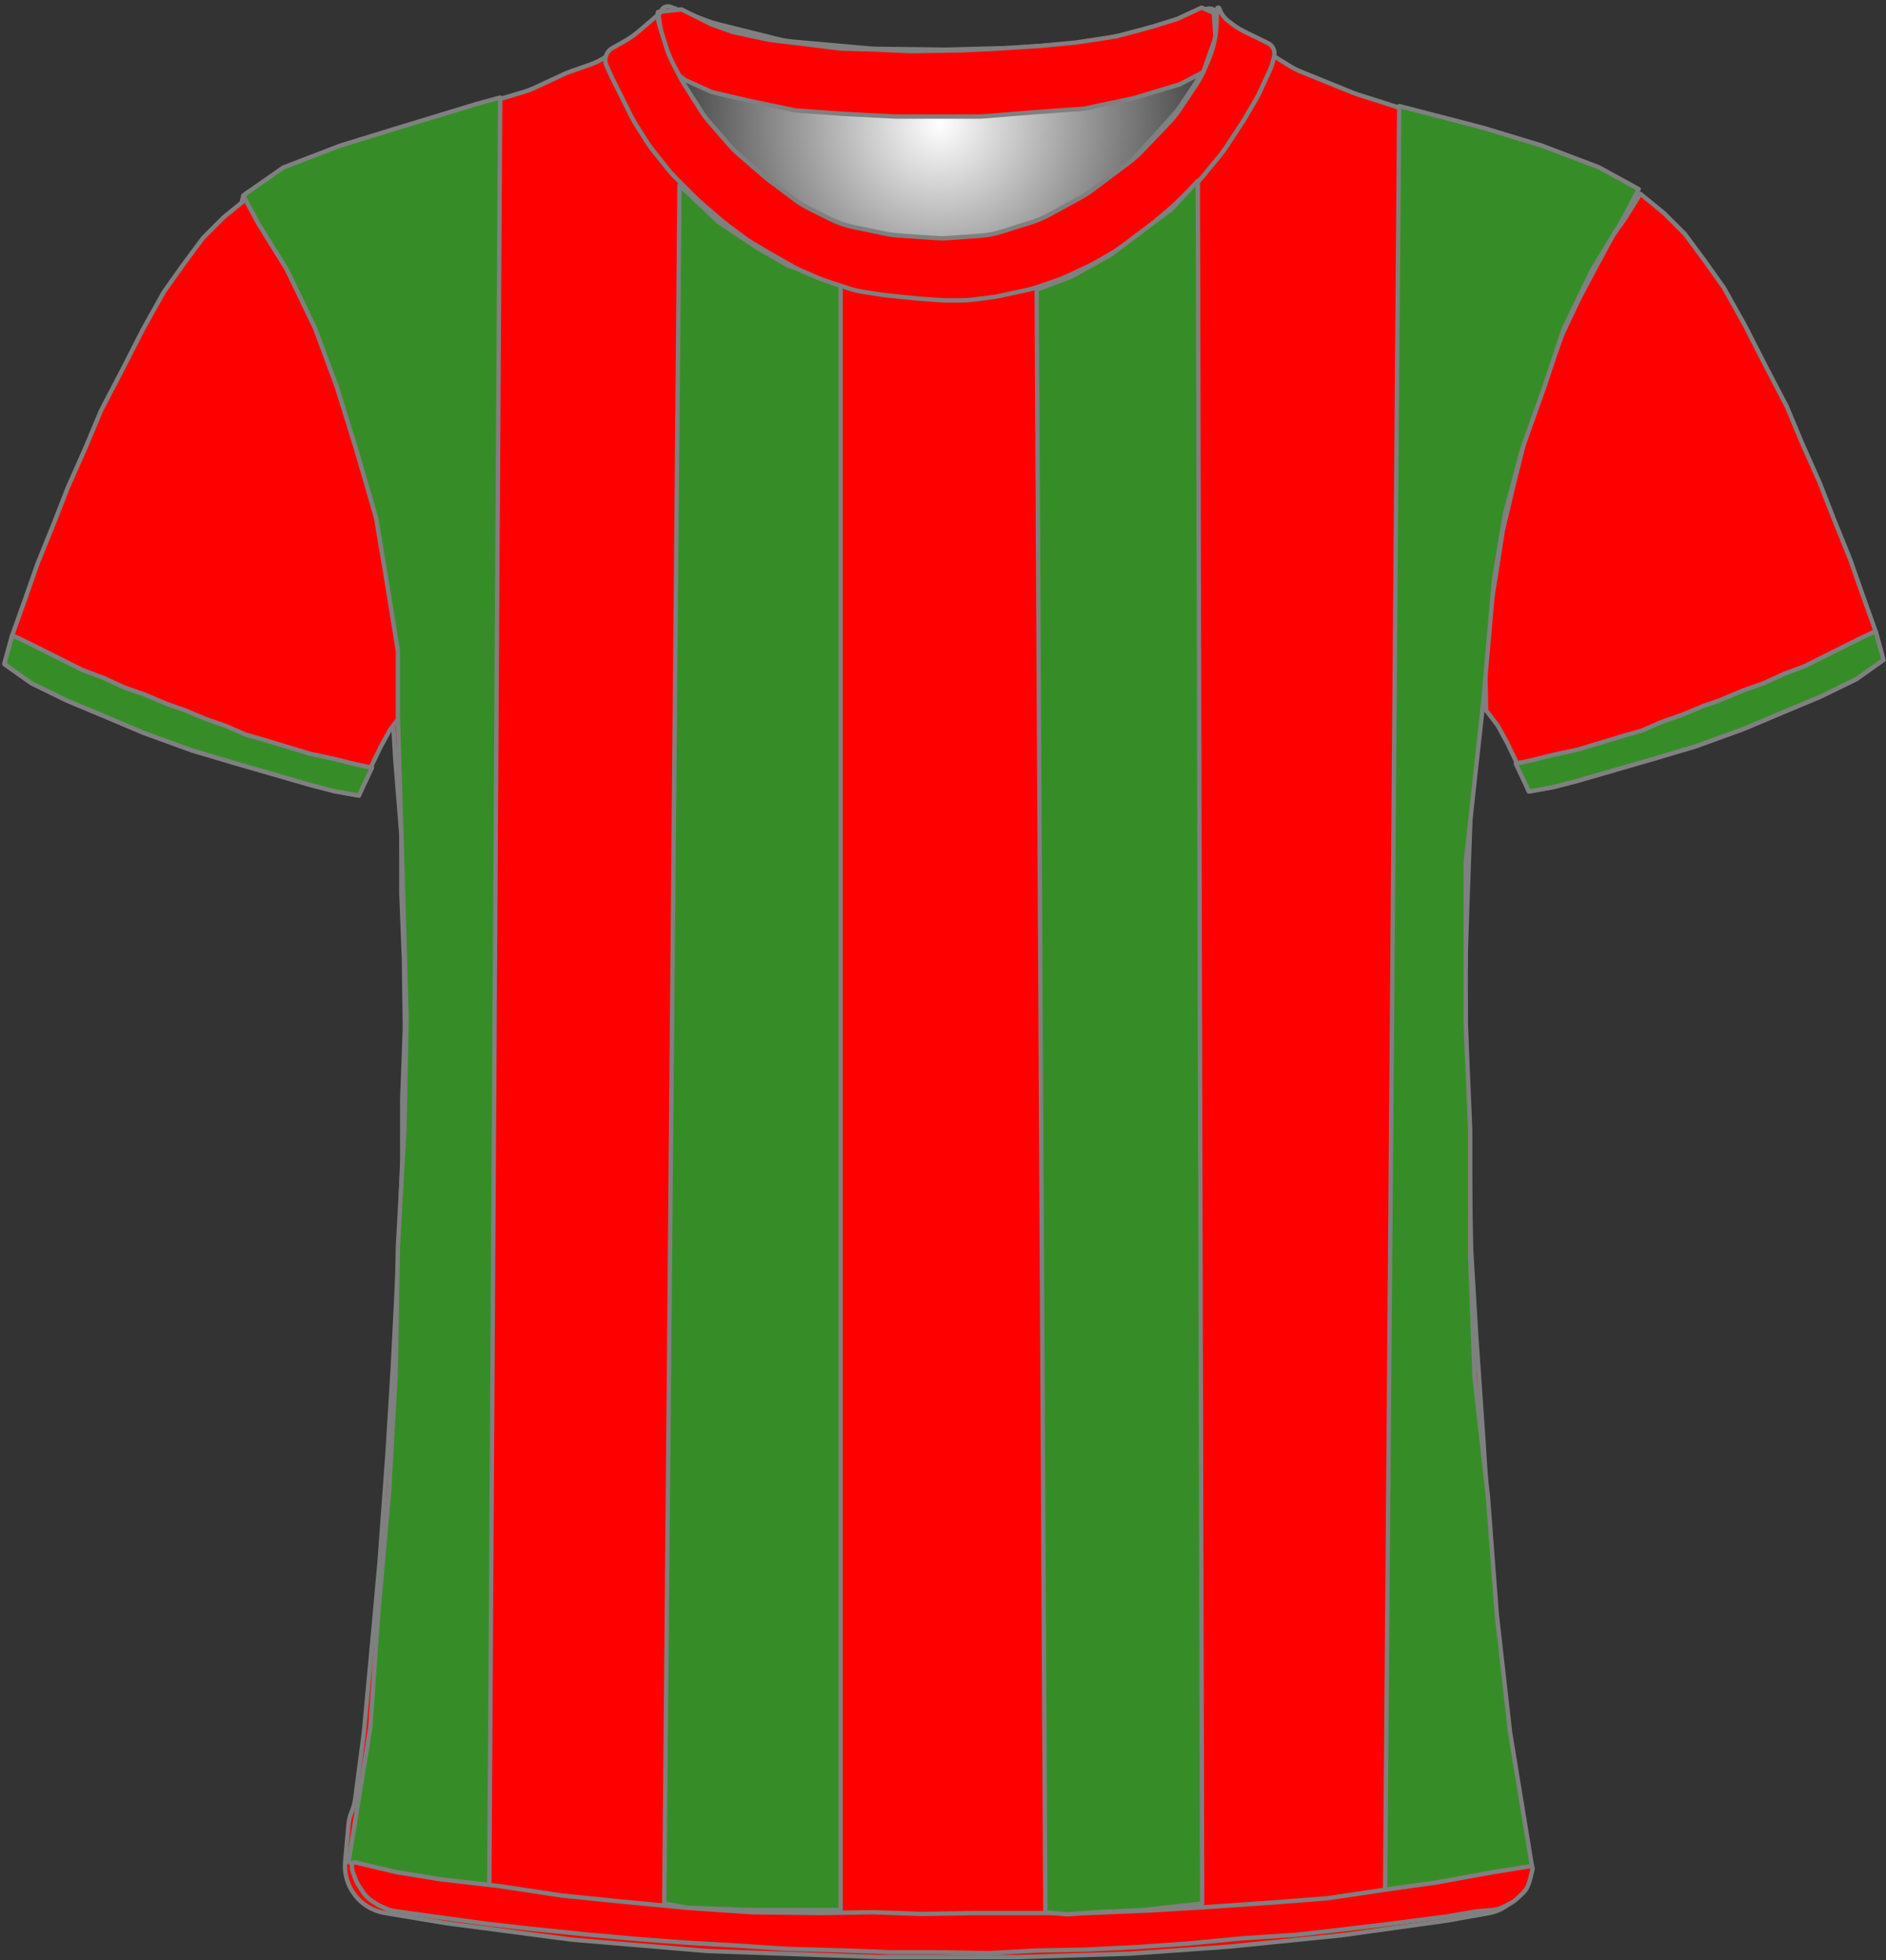 <?xml version="1.0" encoding="UTF-8" standalone="no"?>
<!DOCTYPE svg PUBLIC "-//W3C//DTD SVG 1.1//EN" "http://www.w3.org/Graphics/SVG/1.1/DTD/svg11.dtd">
<svg xmlns="http://www.w3.org/2000/svg" xmlns:xl="http://www.w3.org/1999/xlink" version="1.1" xmlns:dc="http://purl.org/dc/elements/1.1/" viewBox="17 -439 433 450" width="433" height="450">
  <rect x="17" y="-439" width="433" height="450" fill="#333333" stroke="none"/>
  <defs>
    <radialGradient cx="0" cy="0" r="1" id="Gradient" gradientUnits="userSpaceOnUse">
      <stop offset="0" stop-color="white"/>
      <stop offset=".434" stop-color="#a1a1a1"/>
      <stop offset="1" stop-color="#2a2a2a"/>
    </radialGradient>
    <radialGradient id="Obj_Gradient" xl:href="#Gradient" gradientTransform="translate(232.759 -410.6) scale(70.263)"/>
  </defs>
  <g id="Canvas_15" stroke-dasharray="none" fill="none" fill-opacity="1" stroke="none" stroke-opacity="1">
    <title>Canvas 15</title>
    <g id="Canvas_15_Capa_1">
      <title>Capa 1</title>
      <g id="Graphic_15">
        <path d="M 171.006 -437.41 L 179.171 -434.292 C 180.029 -433.964 180.906 -433.688 181.797 -433.466 L 195.514 -430.036 C 196.676 -429.746 197.858 -429.547 199.051 -429.44 L 216.577 -427.879 C 217.165 -427.826 217.755 -427.796 218.345 -427.789 L 233.824 -427.605 C 234.114 -427.602 234.404 -427.604 234.695 -427.611 L 249.118 -427.986 C 249.479 -427.995 249.839 -428.013 250.199 -428.039 L 264.571 -429.091 C 265.562 -429.164 266.548 -429.3 267.521 -429.5 L 279.094 -431.878 C 280.136 -432.093 281.162 -432.379 282.165 -432.735 L 293.917 -436.91 C 295.007 -437.297 296.21 -436.766 296.659 -435.7 L 296.659 -435.7 C 297.181 -434.46 297.333 -433.095 297.097 -431.771 L 296.916 -430.76 C 296.613 -429.059 296.118 -427.397 295.442 -425.807 L 293.899 -422.176 C 293.34 -420.861 292.661 -419.602 291.868 -418.414 L 288.183 -412.885 C 287.435 -411.764 286.591 -410.711 285.659 -409.737 L 279.364 -403.162 C 278.495 -402.256 277.555 -401.422 276.55 -400.668 L 268.176 -394.387 C 267.299 -393.73 266.377 -393.136 265.416 -392.61 L 258.231 -388.679 C 256.92 -387.961 255.542 -387.373 254.116 -386.923 L 247.443 -384.816 C 245.727 -384.274 243.952 -383.935 242.156 -383.807 L 235.27 -383.315 C 234.197 -383.238 233.121 -383.237 232.049 -383.311 L 223.612 -383.893 C 222.578 -383.964 221.55 -384.105 220.535 -384.315 L 213.4 -385.792 C 211.448 -386.195 209.556 -386.851 207.774 -387.743 L 203.114 -390.072 C 201.88 -390.69 200.704 -391.416 199.6 -392.244 L 193.918 -396.506 C 193.479 -396.835 193.052 -397.18 192.637 -397.54 L 186.882 -402.538 C 186.068 -403.245 185.304 -404.009 184.597 -404.823 L 180.192 -409.896 C 179.438 -410.764 178.75 -411.688 178.134 -412.659 L 174.4 -418.547 C 174.04 -419.115 173.704 -419.699 173.395 -420.297 L 171.775 -423.43 C 171.166 -424.608 170.659 -425.836 170.262 -427.101 L 168.982 -431.174 C 168.767 -431.858 168.584 -432.551 168.434 -433.251 L 168.359 -433.6 C 168.165 -434.508 168.272 -435.456 168.665 -436.297 L 168.759 -436.5 C 169.154 -437.345 170.134 -437.742 171.006 -437.41 Z" fill="url(#Obj_Gradient)"/>
        <path d="M 171.006 -437.41 L 179.171 -434.292 C 180.029 -433.964 180.906 -433.688 181.797 -433.466 L 195.514 -430.036 C 196.676 -429.746 197.858 -429.547 199.051 -429.44 L 216.577 -427.879 C 217.165 -427.826 217.755 -427.796 218.345 -427.789 L 233.824 -427.605 C 234.114 -427.602 234.404 -427.604 234.695 -427.611 L 249.118 -427.986 C 249.479 -427.995 249.839 -428.013 250.199 -428.039 L 264.571 -429.091 C 265.562 -429.164 266.548 -429.3 267.521 -429.5 L 279.094 -431.878 C 280.136 -432.093 281.162 -432.379 282.165 -432.735 L 293.917 -436.91 C 295.007 -437.297 296.21 -436.766 296.659 -435.7 L 296.659 -435.7 C 297.181 -434.46 297.333 -433.095 297.097 -431.771 L 296.916 -430.76 C 296.613 -429.059 296.118 -427.397 295.442 -425.807 L 293.899 -422.176 C 293.34 -420.861 292.661 -419.602 291.868 -418.414 L 288.183 -412.885 C 287.435 -411.764 286.591 -410.711 285.659 -409.737 L 279.364 -403.162 C 278.495 -402.256 277.555 -401.422 276.55 -400.668 L 268.176 -394.387 C 267.299 -393.73 266.377 -393.136 265.416 -392.61 L 258.231 -388.679 C 256.92 -387.961 255.542 -387.373 254.116 -386.923 L 247.443 -384.816 C 245.727 -384.274 243.952 -383.935 242.156 -383.807 L 235.27 -383.315 C 234.197 -383.238 233.121 -383.237 232.049 -383.311 L 223.612 -383.893 C 222.578 -383.964 221.55 -384.105 220.535 -384.315 L 213.4 -385.792 C 211.448 -386.195 209.556 -386.851 207.774 -387.743 L 203.114 -390.072 C 201.88 -390.69 200.704 -391.416 199.6 -392.244 L 193.918 -396.506 C 193.479 -396.835 193.052 -397.18 192.637 -397.54 L 186.882 -402.538 C 186.068 -403.245 185.304 -404.009 184.597 -404.823 L 180.192 -409.896 C 179.438 -410.764 178.75 -411.688 178.134 -412.659 L 174.4 -418.547 C 174.04 -419.115 173.704 -419.699 173.395 -420.297 L 171.775 -423.43 C 171.166 -424.608 170.659 -425.836 170.262 -427.101 L 168.982 -431.174 C 168.767 -431.858 168.584 -432.551 168.434 -433.251 L 168.359 -433.6 C 168.165 -434.508 168.272 -435.456 168.665 -436.297 L 168.759 -436.5 C 169.154 -437.345 170.134 -437.742 171.006 -437.41 Z" stroke="#7f8080" stroke-linecap="round" stroke-linejoin="round" stroke-width="1"/>
      </g>
      <g id="Graphic_14">
        <path d="M 105.33 .173 L 119.072 2.463 C 119.256 2.494 119.44 2.521 119.624 2.545 L 147.978 6.261 C 148.224 6.293 148.471 6.32 148.719 6.34 L 178.962 8.877 C 179.219 8.898 179.476 8.914 179.734 8.923 L 218.665 10.299 C 218.853 10.306 219.042 10.309 219.23 10.309 L 250.697 10.309 C 250.864 10.309 251.031 10.307 251.197 10.301 L 276.232 9.519 C 276.442 9.512 276.652 9.502 276.862 9.487 L 298.91 7.926 C 299.068 7.915 299.226 7.901 299.384 7.885 L 324.645 5.34 C 324.846 5.319 325.048 5.295 325.249 5.267 L 349.041 1.952 C 349.245 1.923 349.449 1.891 349.652 1.855 L 358.847 .209 C 364.175 -.744 367.825 -5.698 367.159 -11.068 L 364.951 -28.859 C 364.949 -28.88 364.946 -28.902 364.944 -28.923 L 361.38 -58.621 C 361.358 -58.801 361.34 -58.981 361.324 -59.161 L 358.962 -86.72 C 358.952 -86.834 358.944 -86.948 358.936 -87.061 L 357.55 -108.653 C 357.548 -108.678 357.547 -108.703 357.545 -108.729 L 355.953 -131.815 C 355.949 -131.866 355.946 -131.916 355.943 -131.967 L 354.767 -151.769 C 354.754 -151.984 354.745 -152.198 354.741 -152.413 L 354.349 -173.008 C 354.348 -173.063 354.347 -173.118 354.345 -173.174 L 353.75 -193.408 C 353.748 -193.463 353.747 -193.518 353.746 -193.574 L 353.355 -214.083 C 353.35 -214.355 353.352 -214.627 353.36 -214.898 L 353.946 -233.258 C 353.947 -233.28 353.948 -233.302 353.949 -233.324 L 354.737 -255.193 C 354.744 -255.392 354.755 -255.59 354.769 -255.788 L 356.327 -277.009 C 356.341 -277.197 356.351 -277.385 356.358 -277.574 L 357.113 -297.473 C 357.136 -298.084 357.194 -298.694 357.287 -299.299 L 360.026 -317.103 C 360.107 -317.628 360.214 -318.149 360.346 -318.663 L 364.975 -336.621 C 365.09 -337.067 365.224 -337.509 365.377 -337.944 L 371.098 -354.183 C 371.264 -354.655 371.452 -355.118 371.662 -355.572 L 377.193 -367.557 C 377.296 -367.78 377.404 -368 377.517 -368.217 L 382.879 -378.559 C 382.925 -378.647 382.971 -378.735 383.018 -378.822 L 388.234 -388.439 C 388.972 -389.798 389.921 -391.031 391.047 -392.091 L 391.047 -392.091 C 391.723 -392.726 391.755 -393.789 391.119 -394.464 C 390.995 -394.596 390.85 -394.707 390.69 -394.793 L 387.475 -396.515 C 387.257 -396.632 387.035 -396.744 386.812 -396.851 L 378.958 -400.6 C 378.551 -400.794 378.136 -400.971 377.715 -401.13 L 368.04 -404.78 C 367.845 -404.854 367.648 -404.924 367.451 -404.99 L 354.756 -409.221 C 354.617 -409.268 354.477 -409.312 354.337 -409.355 L 341.453 -413.259 C 341.383 -413.28 341.312 -413.302 341.242 -413.324 L 328.738 -417.303 C 328.344 -417.428 327.956 -417.569 327.573 -417.724 L 315.597 -422.584 C 314.765 -422.921 313.964 -423.328 313.2 -423.8 L 303.581 -429.746 C 303.425 -429.843 303.271 -429.942 303.119 -430.043 L 298.229 -433.303 C 297.247 -433.957 296.376 -434.763 295.647 -435.691 L 295.647 -435.691 C 295.542 -435.825 295.347 -435.849 295.213 -435.743 C 295.11 -435.662 295.069 -435.526 295.11 -435.402 L 295.247 -434.991 C 295.707 -433.613 295.811 -432.142 295.551 -430.713 L 295.156 -428.54 C 294.885 -427.048 294.403 -425.603 293.725 -424.246 L 292.193 -421.182 C 291.896 -420.588 291.563 -420.014 291.195 -419.462 L 287.991 -414.656 C 287.563 -414.014 287.088 -413.403 286.571 -412.828 L 282.009 -407.759 C 281.968 -407.714 281.927 -407.668 281.885 -407.623 L 275.891 -401.115 C 275.263 -400.434 274.577 -399.808 273.841 -399.245 L 268.817 -395.403 C 268.371 -395.062 267.907 -394.744 267.428 -394.452 L 260.941 -390.497 C 260.28 -390.093 259.589 -389.739 258.876 -389.435 L 251.761 -386.407 C 250.953 -386.064 250.119 -385.787 249.266 -385.58 L 245.187 -384.591 C 244.362 -384.391 243.522 -384.257 242.676 -384.19 L 236.976 -383.74 C 236.557 -383.707 236.137 -383.691 235.717 -383.691 L 228.684 -383.691 C 227.927 -383.691 227.171 -383.745 226.422 -383.852 L 218.475 -384.987 C 217.99 -385.056 217.509 -385.148 217.032 -385.261 L 211.071 -386.68 C 209.925 -386.953 208.814 -387.352 207.755 -387.868 L 201.475 -390.935 C 200.99 -391.172 200.518 -391.433 200.059 -391.718 L 195.847 -394.332 C 195.248 -394.704 194.674 -395.115 194.129 -395.563 L 189.683 -399.215 C 189.459 -399.399 189.241 -399.589 189.027 -399.784 L 185.225 -403.27 C 184.774 -403.683 184.346 -404.123 183.945 -404.585 L 179.827 -409.338 C 179.507 -409.706 179.205 -410.089 178.921 -410.485 L 174.491 -416.655 C 173.996 -417.345 173.557 -418.072 173.177 -418.831 L 170.601 -423.984 C 170.565 -424.055 170.53 -424.127 170.496 -424.198 L 169.247 -426.791 C 168.397 -428.558 168.041 -430.522 168.219 -432.475 L 168.399 -434.457 C 168.423 -434.719 168.23 -434.951 167.968 -434.975 C 167.805 -434.99 167.647 -434.92 167.547 -434.791 L 167.547 -434.791 C 166.884 -433.928 166.104 -433.162 165.229 -432.515 L 161.333 -429.628 C 161.209 -429.537 161.084 -429.447 160.958 -429.359 L 156.336 -426.137 C 155.149 -425.31 153.856 -424.648 152.491 -424.168 L 147.884 -422.55 C 147.393 -422.377 146.911 -422.181 146.44 -421.962 L 139.593 -418.777 C 138.897 -418.453 138.178 -418.18 137.443 -417.959 L 126.572 -414.698 C 126.556 -414.693 126.539 -414.688 126.522 -414.683 L 115.554 -411.354 C 115.416 -411.312 115.279 -411.268 115.142 -411.223 L 102.221 -406.915 C 102.172 -406.899 102.123 -406.883 102.073 -406.867 L 90.706 -403.2 C 90.068 -402.994 89.443 -402.748 88.835 -402.464 L 80.903 -398.751 C 80.533 -398.578 80.169 -398.39 79.813 -398.189 L 73.867 -394.828 C 72.614 -394.12 72.172 -392.53 72.881 -391.277 C 72.958 -391.14 73.047 -391.011 73.147 -390.891 L 74.011 -389.854 C 74.766 -388.948 75.419 -387.961 75.957 -386.912 L 79.034 -380.912 C 79.11 -380.764 79.187 -380.618 79.267 -380.474 L 83.222 -373.317 C 83.306 -373.166 83.387 -373.014 83.465 -372.86 L 87.574 -364.822 C 87.823 -364.335 88.047 -363.835 88.244 -363.325 L 91.727 -354.343 C 91.741 -354.308 91.754 -354.274 91.768 -354.239 L 95.364 -345.153 C 95.486 -344.845 95.599 -344.533 95.701 -344.218 L 98.323 -336.165 C 98.339 -336.116 98.355 -336.066 98.371 -336.016 L 101.443 -326.258 C 101.646 -325.614 101.807 -324.958 101.927 -324.293 L 103.913 -313.284 C 103.936 -313.155 103.957 -313.026 103.977 -312.897 L 105.683 -301.904 C 105.726 -301.629 105.762 -301.352 105.79 -301.075 L 106.677 -292.378 C 106.724 -291.92 106.751 -291.46 106.758 -291 L 106.942 -279.024 C 106.946 -278.802 106.954 -278.58 106.966 -278.358 L 107.737 -264.876 C 107.744 -264.753 107.752 -264.629 107.762 -264.506 L 109.096 -247.931 C 109.13 -247.505 109.147 -247.076 109.147 -246.648 L 109.147 -234.198 C 109.147 -233.993 109.151 -233.788 109.159 -233.583 L 109.74 -218.494 C 109.745 -218.359 109.748 -218.223 109.75 -218.087 L 109.942 -203.291 C 109.946 -203.024 109.942 -202.758 109.933 -202.491 L 109.358 -186.987 C 109.351 -186.79 109.347 -186.592 109.347 -186.395 L 109.347 -172.798 C 109.347 -172.593 109.343 -172.388 109.336 -172.184 L 108.75 -156.969 C 108.748 -156.917 108.746 -156.865 108.744 -156.813 L 107.948 -140.31 C 107.948 -140.297 107.947 -140.284 107.946 -140.271 L 107.152 -124.58 C 107.149 -124.521 107.146 -124.461 107.142 -124.402 L 105.953 -105.181 C 105.949 -105.121 105.945 -105.061 105.941 -105.001 L 104.158 -80.631 C 104.151 -80.538 104.143 -80.444 104.135 -80.35 L 102.349 -60.706 C 102.348 -60.696 102.347 -60.686 102.346 -60.676 L 100.575 -41.591 C 100.557 -41.391 100.534 -41.191 100.508 -40.992 L 98.548 -26.019 C 98.415 -25.005 98.146 -24.013 97.747 -23.071 L 97.747 -23.071 C 97.35 -22.13 97.101 -21.133 97.01 -20.116 L 96.247 -11.571 C 95.74 -5.884 99.698 -.766 105.33 .173 Z" fill="red"/>
        <path d="M 105.33 .173 L 119.072 2.463 C 119.256 2.494 119.44 2.521 119.624 2.545 L 147.978 6.261 C 148.224 6.293 148.471 6.32 148.719 6.34 L 178.962 8.877 C 179.219 8.898 179.476 8.914 179.734 8.923 L 218.665 10.299 C 218.853 10.306 219.042 10.309 219.23 10.309 L 250.697 10.309 C 250.864 10.309 251.031 10.307 251.197 10.301 L 276.232 9.519 C 276.442 9.512 276.652 9.502 276.862 9.487 L 298.91 7.926 C 299.068 7.915 299.226 7.901 299.384 7.885 L 324.645 5.34 C 324.846 5.319 325.048 5.295 325.249 5.267 L 349.041 1.952 C 349.245 1.923 349.449 1.891 349.652 1.855 L 358.847 .209 C 364.175 -.744 367.825 -5.698 367.159 -11.068 L 364.951 -28.859 C 364.949 -28.88 364.946 -28.902 364.944 -28.923 L 361.38 -58.621 C 361.358 -58.801 361.34 -58.981 361.324 -59.161 L 358.962 -86.72 C 358.952 -86.834 358.944 -86.948 358.936 -87.061 L 357.55 -108.653 C 357.548 -108.678 357.547 -108.703 357.545 -108.729 L 355.953 -131.815 C 355.949 -131.866 355.946 -131.916 355.943 -131.967 L 354.767 -151.769 C 354.754 -151.984 354.745 -152.198 354.741 -152.413 L 354.349 -173.008 C 354.348 -173.063 354.347 -173.118 354.345 -173.174 L 353.75 -193.408 C 353.748 -193.463 353.747 -193.518 353.746 -193.574 L 353.355 -214.083 C 353.35 -214.355 353.352 -214.627 353.36 -214.898 L 353.946 -233.258 C 353.947 -233.28 353.948 -233.302 353.949 -233.324 L 354.737 -255.193 C 354.744 -255.392 354.755 -255.59 354.769 -255.788 L 356.327 -277.009 C 356.341 -277.197 356.351 -277.385 356.358 -277.574 L 357.113 -297.473 C 357.136 -298.084 357.194 -298.694 357.287 -299.299 L 360.026 -317.103 C 360.107 -317.628 360.214 -318.149 360.346 -318.663 L 364.975 -336.621 C 365.09 -337.067 365.224 -337.509 365.377 -337.944 L 371.098 -354.183 C 371.264 -354.655 371.452 -355.118 371.662 -355.572 L 377.193 -367.557 C 377.296 -367.78 377.404 -368 377.517 -368.217 L 382.879 -378.559 C 382.925 -378.647 382.971 -378.735 383.018 -378.822 L 388.234 -388.439 C 388.972 -389.798 389.921 -391.031 391.047 -392.091 L 391.047 -392.091 C 391.723 -392.726 391.755 -393.789 391.119 -394.464 C 390.995 -394.596 390.85 -394.707 390.69 -394.793 L 387.475 -396.515 C 387.257 -396.632 387.035 -396.744 386.812 -396.851 L 378.958 -400.6 C 378.551 -400.794 378.136 -400.971 377.715 -401.13 L 368.04 -404.78 C 367.845 -404.854 367.648 -404.924 367.451 -404.99 L 354.756 -409.221 C 354.617 -409.268 354.477 -409.312 354.337 -409.355 L 341.453 -413.259 C 341.383 -413.28 341.312 -413.302 341.242 -413.324 L 328.738 -417.303 C 328.344 -417.428 327.956 -417.569 327.573 -417.724 L 315.597 -422.584 C 314.765 -422.921 313.964 -423.328 313.2 -423.8 L 303.581 -429.746 C 303.425 -429.843 303.271 -429.942 303.119 -430.043 L 298.229 -433.303 C 297.247 -433.957 296.376 -434.763 295.647 -435.691 L 295.647 -435.691 C 295.542 -435.825 295.347 -435.849 295.213 -435.743 C 295.11 -435.662 295.069 -435.526 295.11 -435.402 L 295.247 -434.991 C 295.707 -433.613 295.811 -432.142 295.551 -430.713 L 295.156 -428.54 C 294.885 -427.048 294.403 -425.603 293.725 -424.246 L 292.193 -421.182 C 291.896 -420.588 291.563 -420.014 291.195 -419.462 L 287.991 -414.656 C 287.563 -414.014 287.088 -413.403 286.571 -412.828 L 282.009 -407.759 C 281.968 -407.714 281.927 -407.668 281.885 -407.623 L 275.891 -401.115 C 275.263 -400.434 274.577 -399.808 273.841 -399.245 L 268.817 -395.403 C 268.371 -395.062 267.907 -394.744 267.428 -394.452 L 260.941 -390.497 C 260.28 -390.093 259.589 -389.739 258.876 -389.435 L 251.761 -386.407 C 250.953 -386.064 250.119 -385.787 249.266 -385.58 L 245.187 -384.591 C 244.362 -384.391 243.522 -384.257 242.676 -384.19 L 236.976 -383.74 C 236.557 -383.707 236.137 -383.691 235.717 -383.691 L 228.684 -383.691 C 227.927 -383.691 227.171 -383.745 226.422 -383.852 L 218.475 -384.987 C 217.99 -385.056 217.509 -385.148 217.032 -385.261 L 211.071 -386.68 C 209.925 -386.953 208.814 -387.352 207.755 -387.868 L 201.475 -390.935 C 200.99 -391.172 200.518 -391.433 200.059 -391.718 L 195.847 -394.332 C 195.248 -394.704 194.674 -395.115 194.129 -395.563 L 189.683 -399.215 C 189.459 -399.399 189.241 -399.589 189.027 -399.784 L 185.225 -403.27 C 184.774 -403.683 184.346 -404.123 183.945 -404.585 L 179.827 -409.338 C 179.507 -409.706 179.205 -410.089 178.921 -410.485 L 174.491 -416.655 C 173.996 -417.345 173.557 -418.072 173.177 -418.831 L 170.601 -423.984 C 170.565 -424.055 170.53 -424.127 170.496 -424.198 L 169.247 -426.791 C 168.397 -428.558 168.041 -430.522 168.219 -432.475 L 168.399 -434.457 C 168.423 -434.719 168.23 -434.951 167.968 -434.975 C 167.805 -434.99 167.647 -434.92 167.547 -434.791 L 167.547 -434.791 C 166.884 -433.928 166.104 -433.162 165.229 -432.515 L 161.333 -429.628 C 161.209 -429.537 161.084 -429.447 160.958 -429.359 L 156.336 -426.137 C 155.149 -425.31 153.856 -424.648 152.491 -424.168 L 147.884 -422.55 C 147.393 -422.377 146.911 -422.181 146.44 -421.962 L 139.593 -418.777 C 138.897 -418.453 138.178 -418.18 137.443 -417.959 L 126.572 -414.698 C 126.556 -414.693 126.539 -414.688 126.522 -414.683 L 115.554 -411.354 C 115.416 -411.312 115.279 -411.268 115.142 -411.223 L 102.221 -406.915 C 102.172 -406.899 102.123 -406.883 102.073 -406.867 L 90.706 -403.2 C 90.068 -402.994 89.443 -402.748 88.835 -402.464 L 80.903 -398.751 C 80.533 -398.578 80.169 -398.39 79.813 -398.189 L 73.867 -394.828 C 72.614 -394.12 72.172 -392.53 72.881 -391.277 C 72.958 -391.14 73.047 -391.011 73.147 -390.891 L 74.011 -389.854 C 74.766 -388.948 75.419 -387.961 75.957 -386.912 L 79.034 -380.912 C 79.11 -380.764 79.187 -380.618 79.267 -380.474 L 83.222 -373.317 C 83.306 -373.166 83.387 -373.014 83.465 -372.86 L 87.574 -364.822 C 87.823 -364.335 88.047 -363.835 88.244 -363.325 L 91.727 -354.343 C 91.741 -354.308 91.754 -354.274 91.768 -354.239 L 95.364 -345.153 C 95.486 -344.845 95.599 -344.533 95.701 -344.218 L 98.323 -336.165 C 98.339 -336.116 98.355 -336.066 98.371 -336.016 L 101.443 -326.258 C 101.646 -325.614 101.807 -324.958 101.927 -324.293 L 103.913 -313.284 C 103.936 -313.155 103.957 -313.026 103.977 -312.897 L 105.683 -301.904 C 105.726 -301.629 105.762 -301.352 105.79 -301.075 L 106.677 -292.378 C 106.724 -291.92 106.751 -291.46 106.758 -291 L 106.942 -279.024 C 106.946 -278.802 106.954 -278.58 106.966 -278.358 L 107.737 -264.876 C 107.744 -264.753 107.752 -264.629 107.762 -264.506 L 109.096 -247.931 C 109.13 -247.505 109.147 -247.076 109.147 -246.648 L 109.147 -234.198 C 109.147 -233.993 109.151 -233.788 109.159 -233.583 L 109.74 -218.494 C 109.745 -218.359 109.748 -218.223 109.75 -218.087 L 109.942 -203.291 C 109.946 -203.024 109.942 -202.758 109.933 -202.491 L 109.358 -186.987 C 109.351 -186.79 109.347 -186.592 109.347 -186.395 L 109.347 -172.798 C 109.347 -172.593 109.343 -172.388 109.336 -172.184 L 108.75 -156.969 C 108.748 -156.917 108.746 -156.865 108.744 -156.813 L 107.948 -140.31 C 107.948 -140.297 107.947 -140.284 107.946 -140.271 L 107.152 -124.58 C 107.149 -124.521 107.146 -124.461 107.142 -124.402 L 105.953 -105.181 C 105.949 -105.121 105.945 -105.061 105.941 -105.001 L 104.158 -80.631 C 104.151 -80.538 104.143 -80.444 104.135 -80.35 L 102.349 -60.706 C 102.348 -60.696 102.347 -60.686 102.346 -60.676 L 100.575 -41.591 C 100.557 -41.391 100.534 -41.191 100.508 -40.992 L 98.548 -26.019 C 98.415 -25.005 98.146 -24.013 97.747 -23.071 L 97.747 -23.071 C 97.35 -22.13 97.101 -21.133 97.01 -20.116 L 96.247 -11.571 C 95.74 -5.884 99.698 -.766 105.33 .173 Z" stroke="#7f8080" stroke-linecap="round" stroke-linejoin="round" stroke-width="1"/>
      </g>
      <g id="Graphic_13">
        <path d="M 18 -286.554 L 24.2 -282.154 L 32.4 -278.154 L 41 -274.554 L 50 -270.754 L 61 -266.754 L 70.4 -263.954 L 79.4 -261.354 L 88.4 -258.754 L 93.8 -257.354 L 99.4 -256.354 L 101.8 -262.154 L 104.4 -267.554 L 106.6 -271.554 L 109.2 -274.954 L 109.4 -283.954 L 108.8 -294.954 L 107 -305.754 L 105.4 -316.154 L 102.8 -327.154 L 100.4 -336.754 L 97.6 -344.754 L 94.4 -354.154 L 91.6 -361.554 L 88 -369.154 L 84 -376.754 L 80 -384.154 L 77.4 -387.754 L 73.8 -393.554 L 68.4 -389.154 L 63.6 -384.354 L 59 -378.154 L 54.6 -371.954 L 49.8 -363.354 L 45 -353.954 L 40.2 -344.754 L 36.6 -336.154 L 32.6 -327.154 L 29.4 -318.954 L 25.6 -309.554 L 22.8 -301.554 L 19.8 -293.154 Z" fill="red"/>
        <path d="M 18 -286.554 L 24.2 -282.154 L 32.4 -278.154 L 41 -274.554 L 50 -270.754 L 61 -266.754 L 70.4 -263.954 L 79.4 -261.354 L 88.4 -258.754 L 93.8 -257.354 L 99.4 -256.354 L 101.8 -262.154 L 104.4 -267.554 L 106.6 -271.554 L 109.2 -274.954 L 109.4 -283.954 L 108.8 -294.954 L 107 -305.754 L 105.4 -316.154 L 102.8 -327.154 L 100.4 -336.754 L 97.6 -344.754 L 94.4 -354.154 L 91.6 -361.554 L 88 -369.154 L 84 -376.754 L 80 -384.154 L 77.4 -387.754 L 73.8 -393.554 L 68.4 -389.154 L 63.6 -384.354 L 59 -378.154 L 54.6 -371.954 L 49.8 -363.354 L 45 -353.954 L 40.2 -344.754 L 36.6 -336.154 L 32.6 -327.154 L 29.4 -318.954 L 25.6 -309.554 L 22.8 -301.554 L 19.8 -293.154 Z" stroke="#7f8080" stroke-linecap="round" stroke-linejoin="round" stroke-width="1"/>
      </g>
      <g id="Graphic_12">
        <path d="M 449.405 -287.497 L 443.205 -283.097 L 435.005 -279.097 L 426.405 -275.497 L 417.405 -271.697 L 406.405 -267.697 L 397.005 -264.897 L 388.005 -262.297 L 379.005 -259.697 L 373.605 -258.297 L 368.005 -257.297 L 365.605 -263.097 L 363.005 -268.497 L 360.805 -272.497 L 358.205 -275.897 L 358.005 -284.897 L 358.605 -295.897 L 360.405 -306.697 L 362.005 -317.097 L 364.605 -328.097 L 367.005 -337.697 L 369.805 -345.697 L 373.005 -355.097 L 375.805 -362.497 L 379.405 -370.097 L 383.405 -377.697 L 387.405 -385.097 L 390.005 -388.697 L 393.605 -394.497 L 399.005 -390.097 L 403.805 -385.297 L 408.405 -379.097 L 412.805 -372.897 L 417.605 -364.297 L 422.405 -354.897 L 427.205 -345.697 L 430.805 -337.097 L 434.805 -328.097 L 438.005 -319.897 L 441.805 -310.497 L 444.605 -302.497 L 447.605 -294.097 Z" fill="red"/>
        <path d="M 449.405 -287.497 L 443.205 -283.097 L 435.005 -279.097 L 426.405 -275.497 L 417.405 -271.697 L 406.405 -267.697 L 397.005 -264.897 L 388.005 -262.297 L 379.005 -259.697 L 373.605 -258.297 L 368.005 -257.297 L 365.605 -263.097 L 363.005 -268.497 L 360.805 -272.497 L 358.205 -275.897 L 358.005 -284.897 L 358.605 -295.897 L 360.405 -306.697 L 362.005 -317.097 L 364.605 -328.097 L 367.005 -337.697 L 369.805 -345.697 L 373.005 -355.097 L 375.805 -362.497 L 379.405 -370.097 L 383.405 -377.697 L 387.405 -385.097 L 390.005 -388.697 L 393.605 -394.497 L 399.005 -390.097 L 403.805 -385.297 L 408.405 -379.097 L 412.805 -372.897 L 417.605 -364.297 L 422.405 -354.897 L 427.205 -345.697 L 430.805 -337.097 L 434.805 -328.097 L 438.005 -319.897 L 441.805 -310.497 L 444.605 -302.497 L 447.605 -294.097 Z" stroke="#7f8080" stroke-linecap="round" stroke-linejoin="round" stroke-width="1"/>
      </g>
      <g id="Graphic_11">
        <path d="M 18 -286.554 L 24.2 -282.154 L 32.4 -278.154 L 41 -274.554 L 50 -270.754 L 61 -266.754 L 70.4 -263.954 L 79.4 -261.354 L 88.4 -258.754 L 93.8 -257.354 L 99.4 -256.354 L 102.4 -262.754 L 98.6 -263.554 L 93.8 -264.754 L 88.2 -265.954 L 82.2 -267.754 L 77.6 -269.154 L 73.4 -270.354 L 68.8 -272.354 L 64.2 -273.954 L 59.4 -275.954 L 55.4 -277.354 L 50.2 -279.554 L 45.6 -281.154 L 40.8 -283.354 L 36 -285.154 L 32 -287.154 L 27.6 -289.354 L 23.2 -291.554 L 19.8 -293.154 Z" fill="#368d27"/>
        <path d="M 18 -286.554 L 24.2 -282.154 L 32.4 -278.154 L 41 -274.554 L 50 -270.754 L 61 -266.754 L 70.4 -263.954 L 79.4 -261.354 L 88.4 -258.754 L 93.8 -257.354 L 99.4 -256.354 L 102.4 -262.754 L 98.6 -263.554 L 93.8 -264.754 L 88.2 -265.954 L 82.2 -267.754 L 77.6 -269.154 L 73.4 -270.354 L 68.8 -272.354 L 64.2 -273.954 L 59.4 -275.954 L 55.4 -277.354 L 50.2 -279.554 L 45.6 -281.154 L 40.8 -283.354 L 36 -285.154 L 32 -287.154 L 27.6 -289.354 L 23.2 -291.554 L 19.8 -293.154 Z" stroke="#7f8080" stroke-linecap="round" stroke-linejoin="round" stroke-width="1"/>
      </g>
      <g id="Graphic_10">
        <path d="M 449.405 -287.497 L 443.205 -283.097 L 435.005 -279.097 L 426.405 -275.497 L 417.405 -271.697 L 406.405 -267.697 L 397.005 -264.897 L 388.005 -262.297 L 379.005 -259.697 L 373.605 -258.297 L 368.005 -257.297 L 365.005 -263.697 L 368.805 -264.497 L 373.605 -265.697 L 379.205 -266.897 L 385.205 -268.697 L 389.805 -270.097 L 394.005 -271.297 L 398.605 -273.297 L 403.205 -274.897 L 408.005 -276.897 L 412.005 -278.297 L 417.205 -280.497 L 421.805 -282.097 L 426.605 -284.297 L 431.405 -286.097 L 435.405 -288.097 L 439.805 -290.297 L 444.205 -292.497 L 447.605 -294.097 Z" fill="#368d27"/>
        <path d="M 449.405 -287.497 L 443.205 -283.097 L 435.005 -279.097 L 426.405 -275.497 L 417.405 -271.697 L 406.405 -267.697 L 397.005 -264.897 L 388.005 -262.297 L 379.005 -259.697 L 373.605 -258.297 L 368.005 -257.297 L 365.005 -263.697 L 368.805 -264.497 L 373.605 -265.697 L 379.205 -266.897 L 385.205 -268.697 L 389.805 -270.097 L 394.005 -271.297 L 398.605 -273.297 L 403.205 -274.897 L 408.005 -276.897 L 412.005 -278.297 L 417.205 -280.497 L 421.805 -282.097 L 426.605 -284.297 L 431.405 -286.097 L 435.405 -288.097 L 439.805 -290.297 L 444.205 -292.497 L 447.605 -294.097 Z" stroke="#7f8080" stroke-linecap="round" stroke-linejoin="round" stroke-width="1"/>
      </g>
      <g id="Graphic_9">
        <path d="M 168.059 -436.244 L 173.459 -436.844 L 180.259 -433.444 L 185.259 -431.644 L 193.659 -429.844 L 202.059 -428.844 L 210.059 -427.844 L 217.659 -427.644 L 226.259 -427.244 L 237.859 -427.444 L 246.259 -427.844 L 255.659 -428.444 L 264.059 -429.244 L 273.259 -430.644 L 281.459 -432.844 L 287.259 -434.644 L 292.859 -437.244 L 295.659 -436.044 L 296.059 -430.444 L 293.259 -422.444 L 287.859 -419.644 L 277.259 -416.444 L 265.859 -414.044 L 254.659 -413.244 L 242.259 -412.244 L 231.859 -412.244 L 222.459 -412.244 L 210.859 -412.844 L 199.659 -413.644 L 189.059 -415.844 L 180.459 -417.844 L 174.259 -420.644 L 172.259 -422.244 L 169.059 -429.844 Z" fill="red"/>
        <path d="M 168.059 -436.244 L 173.459 -436.844 L 180.259 -433.444 L 185.259 -431.644 L 193.659 -429.844 L 202.059 -428.844 L 210.059 -427.844 L 217.659 -427.644 L 226.259 -427.244 L 237.859 -427.444 L 246.259 -427.844 L 255.659 -428.444 L 264.059 -429.244 L 273.259 -430.644 L 281.459 -432.844 L 287.259 -434.644 L 292.859 -437.244 L 295.659 -436.044 L 296.059 -430.444 L 293.259 -422.444 L 287.859 -419.644 L 277.259 -416.444 L 265.859 -414.044 L 254.659 -413.244 L 242.259 -412.244 L 231.859 -412.244 L 222.459 -412.244 L 210.859 -412.844 L 199.659 -413.644 L 189.059 -415.844 L 180.459 -417.844 L 174.259 -420.644 L 172.259 -422.244 L 169.059 -429.844 Z" stroke="#7f8080" stroke-linecap="round" stroke-linejoin="round" stroke-width="1"/>
      </g>
      <g id="Graphic_8">
        <path d="M 340.273 -5.163 L 351.473 -6.166 L 364.71 -8.174 L 368.782 -10.181 L 363.691 -41.295 L 360.637 -68.394 L 358.6 -95.493 L 355.546 -122.592 L 354.528 -150.695 L 354.528 -179.801 L 353.509 -203.889 L 353.509 -241.025 L 357.5 -277.5 L 360 -306 L 362.5 -321 L 366.5 -336 L 371.5 -350 L 376 -363.5 L 382.5 -377 L 389.5 -388.5 L 393.219 -395.589 L 384.055 -400.608 L 370.819 -405.626 L 357.582 -409.641 L 338.237 -414.659 L 335 -5 Z" fill="#368d27"/>
        <path d="M 340.273 -5.163 L 351.473 -6.166 L 364.71 -8.174 L 368.782 -10.181 L 363.691 -41.295 L 360.637 -68.394 L 358.6 -95.493 L 355.546 -122.592 L 354.528 -150.695 L 354.528 -179.801 L 353.509 -203.889 L 353.509 -241.025 L 357.5 -277.5 L 360 -306 L 362.5 -321 L 366.5 -336 L 371.5 -350 L 376 -363.5 L 382.5 -377 L 389.5 -388.5 L 393.219 -395.589 L 384.055 -400.608 L 370.819 -405.626 L 357.582 -409.641 L 338.237 -414.659 L 335 -5 Z" stroke="#7f8080" stroke-linecap="round" stroke-linejoin="round" stroke-width="1"/>
      </g>
      <g id="Graphic_7">
        <path d="M 129.342 -6.114 L 125.028 -6.539 L 114.028 -7.539 L 101.028 -9.539 L 97.028 -11.539 L 102.028 -42.539 L 103.842 -68.614 L 106.342 -96.614 L 107.842 -123.614 L 108.342 -152.614 L 109.842 -179.614 L 110.342 -205.114 L 109.342 -241.114 L 108.342 -274.614 L 108.342 -289.614 L 105.842 -305.114 L 103.342 -320.114 L 98.842 -335.614 L 94.342 -350.114 L 89.342 -363.614 L 82.842 -377.114 L 76.342 -387.614 L 72.842 -394.114 L 82.028 -400.539 L 95.028 -405.539 L 108.028 -409.539 L 126.342 -415.114 L 131.842 -416.614 Z" fill="#368d27"/>
        <path d="M 129.342 -6.114 L 125.028 -6.539 L 114.028 -7.539 L 101.028 -9.539 L 97.028 -11.539 L 102.028 -42.539 L 103.842 -68.614 L 106.342 -96.614 L 107.842 -123.614 L 108.342 -152.614 L 109.842 -179.614 L 110.342 -205.114 L 109.342 -241.114 L 108.342 -274.614 L 108.342 -289.614 L 105.842 -305.114 L 103.342 -320.114 L 98.842 -335.614 L 94.342 -350.114 L 89.342 -363.614 L 82.842 -377.114 L 76.342 -387.614 L 72.842 -394.114 L 82.028 -400.539 L 95.028 -405.539 L 108.028 -409.539 L 126.342 -415.114 L 131.842 -416.614 Z" stroke="#7f8080" stroke-linecap="round" stroke-linejoin="round" stroke-width="1"/>
      </g>
      <g id="Graphic_6">
        <path d="M 169.5 -2 L 175 -1 L 189 -.5 L 210 -.5 L 210 -374 L 198 -378 L 191 -382 L 182 -388 L 173 -396.5 Z" fill="#368d27"/>
        <path d="M 169.5 -2 L 175 -1 L 189 -.5 L 210 -.5 L 210 -374 L 198 -378 L 191 -382 L 182 -388 L 173 -396.5 Z" stroke="#7f8080" stroke-linecap="round" stroke-linejoin="round" stroke-width="1"/>
      </g>
      <g id="Graphic_5">
        <path d="M 168.572 -436.036 L 163.843 -431.983 C 162.693 -430.997 161.448 -430.127 160.126 -429.385 L 157.6 -427.968 C 156.164 -427.163 155.584 -425.394 156.262 -423.895 L 157.28 -421.648 C 157.402 -421.38 157.528 -421.113 157.66 -420.85 L 161.949 -412.271 C 162.291 -411.588 162.667 -410.922 163.075 -410.275 L 165.401 -406.592 C 165.842 -405.895 166.319 -405.222 166.832 -404.576 L 170.243 -400.278 C 170.789 -399.59 171.374 -398.934 171.995 -398.313 L 176.661 -393.647 C 177.062 -393.246 177.477 -392.86 177.907 -392.49 L 182.47 -388.556 C 182.865 -388.216 183.271 -387.889 183.688 -387.576 L 187.663 -384.595 C 188.329 -384.096 189.021 -383.633 189.737 -383.208 L 193.87 -380.759 C 193.998 -380.683 194.127 -380.609 194.257 -380.535 L 198.954 -377.873 C 199.692 -377.455 200.453 -377.078 201.233 -376.743 L 204.783 -375.222 C 205.369 -374.971 205.965 -374.744 206.57 -374.543 L 211.588 -372.87 C 212.835 -372.454 214.116 -372.146 215.416 -371.949 L 219.515 -371.328 C 219.88 -371.273 220.246 -371.226 220.613 -371.189 L 227.495 -370.483 C 227.74 -370.458 227.985 -370.437 228.231 -370.419 L 232.758 -370.102 C 233.294 -370.064 233.831 -370.045 234.368 -370.045 L 237.63 -370.045 C 238.584 -370.045 239.537 -370.105 240.483 -370.223 L 244.472 -370.721 C 245.132 -370.804 245.788 -370.915 246.438 -371.054 L 252.52 -372.358 C 253.414 -372.549 254.296 -372.794 255.161 -373.09 L 259.67 -374.636 C 260.464 -374.909 261.243 -375.224 262.003 -375.582 L 266.837 -377.857 C 267.387 -378.116 267.927 -378.396 268.455 -378.698 L 272.223 -380.851 C 272.915 -381.247 273.587 -381.679 274.235 -382.144 L 278.911 -385.505 C 279.412 -385.865 279.898 -386.245 280.368 -386.644 L 285.689 -391.159 C 286.071 -391.483 286.443 -391.82 286.803 -392.168 L 291.502 -396.716 C 292.142 -397.335 292.745 -397.991 293.309 -398.679 L 297.102 -403.316 C 297.609 -403.935 298.083 -404.58 298.522 -405.249 L 302.139 -410.753 C 302.355 -411.081 302.562 -411.415 302.76 -411.753 L 305.283 -416.057 C 305.669 -416.715 306.022 -417.393 306.341 -418.086 L 308.459 -422.697 C 308.992 -423.857 309.363 -425.085 309.562 -426.345 L 309.562 -426.345 C 309.741 -427.475 309.161 -428.588 308.134 -429.09 L 302.841 -431.678 C 301.526 -432.321 300.292 -433.115 299.162 -434.045 L 298.756 -434.38 C 297.912 -435.075 297.289 -436.001 296.962 -437.045 L 296.962 -437.045 C 296.916 -437.195 296.757 -437.278 296.608 -437.231 C 296.492 -437.195 296.413 -437.09 296.409 -436.97 L 296.3 -433.547 C 296.209 -430.704 295.592 -427.902 294.479 -425.284 L 293.602 -423.221 C 293.043 -421.907 292.364 -420.647 291.572 -419.459 L 287.886 -413.93 C 287.138 -412.809 286.294 -411.756 285.362 -410.782 L 279.067 -404.208 C 278.199 -403.301 277.258 -402.467 276.254 -401.714 L 267.879 -395.433 C 267.002 -394.775 266.08 -394.181 265.119 -393.655 L 257.934 -389.724 C 256.623 -389.007 255.245 -388.419 253.82 -387.969 L 247.147 -385.861 C 245.43 -385.319 243.655 -384.98 241.859 -384.852 L 234.973 -384.36 C 233.901 -384.284 232.824 -384.282 231.752 -384.356 L 223.315 -384.938 C 222.281 -385.01 221.253 -385.151 220.238 -385.361 L 213.103 -386.837 C 211.151 -387.241 209.26 -387.897 207.477 -388.788 L 202.817 -391.118 C 201.583 -391.735 200.407 -392.462 199.303 -393.29 L 193.621 -397.551 C 193.182 -397.88 192.755 -398.225 192.34 -398.585 L 186.585 -403.583 C 185.771 -404.29 185.007 -405.054 184.3 -405.868 L 179.895 -410.941 C 179.141 -411.809 178.453 -412.733 177.837 -413.704 L 174.103 -419.592 C 173.743 -420.161 173.407 -420.745 173.098 -421.343 L 171.478 -424.475 C 170.869 -425.653 170.363 -426.881 169.965 -428.146 L 168.685 -432.22 C 168.47 -432.903 168.287 -433.596 168.137 -434.296 L 167.912 -435.348 C 167.827 -435.745 168.053 -436.143 168.438 -436.273 L 168.438 -436.273 C 168.51 -436.297 168.589 -436.258 168.613 -436.186 C 168.631 -436.132 168.615 -436.073 168.572 -436.036 Z" fill="red"/>
        <path d="M 168.572 -436.036 L 163.843 -431.983 C 162.693 -430.997 161.448 -430.127 160.126 -429.385 L 157.6 -427.968 C 156.164 -427.163 155.584 -425.394 156.262 -423.895 L 157.28 -421.648 C 157.402 -421.38 157.528 -421.113 157.66 -420.85 L 161.949 -412.271 C 162.291 -411.588 162.667 -410.922 163.075 -410.275 L 165.401 -406.592 C 165.842 -405.895 166.319 -405.222 166.832 -404.576 L 170.243 -400.278 C 170.789 -399.59 171.374 -398.934 171.995 -398.313 L 176.661 -393.647 C 177.062 -393.246 177.477 -392.86 177.907 -392.49 L 182.47 -388.556 C 182.865 -388.216 183.271 -387.889 183.688 -387.576 L 187.663 -384.595 C 188.329 -384.096 189.021 -383.633 189.737 -383.208 L 193.87 -380.759 C 193.998 -380.683 194.127 -380.609 194.257 -380.535 L 198.954 -377.873 C 199.692 -377.455 200.453 -377.078 201.233 -376.743 L 204.783 -375.222 C 205.369 -374.971 205.965 -374.744 206.57 -374.543 L 211.588 -372.87 C 212.835 -372.454 214.116 -372.146 215.416 -371.949 L 219.515 -371.328 C 219.88 -371.273 220.246 -371.226 220.613 -371.189 L 227.495 -370.483 C 227.74 -370.458 227.985 -370.437 228.231 -370.419 L 232.758 -370.102 C 233.294 -370.064 233.831 -370.045 234.368 -370.045 L 237.63 -370.045 C 238.584 -370.045 239.537 -370.105 240.483 -370.223 L 244.472 -370.721 C 245.132 -370.804 245.788 -370.915 246.438 -371.054 L 252.52 -372.358 C 253.414 -372.549 254.296 -372.794 255.161 -373.09 L 259.67 -374.636 C 260.464 -374.909 261.243 -375.224 262.003 -375.582 L 266.837 -377.857 C 267.387 -378.116 267.927 -378.396 268.455 -378.698 L 272.223 -380.851 C 272.915 -381.247 273.587 -381.679 274.235 -382.144 L 278.911 -385.505 C 279.412 -385.865 279.898 -386.245 280.368 -386.644 L 285.689 -391.159 C 286.071 -391.483 286.443 -391.82 286.803 -392.168 L 291.502 -396.716 C 292.142 -397.335 292.745 -397.991 293.309 -398.679 L 297.102 -403.316 C 297.609 -403.935 298.083 -404.58 298.522 -405.249 L 302.139 -410.753 C 302.355 -411.081 302.562 -411.415 302.76 -411.753 L 305.283 -416.057 C 305.669 -416.715 306.022 -417.393 306.341 -418.086 L 308.459 -422.697 C 308.992 -423.857 309.363 -425.085 309.562 -426.345 L 309.562 -426.345 C 309.741 -427.475 309.161 -428.588 308.134 -429.09 L 302.841 -431.678 C 301.526 -432.321 300.292 -433.115 299.162 -434.045 L 298.756 -434.38 C 297.912 -435.075 297.289 -436.001 296.962 -437.045 L 296.962 -437.045 C 296.916 -437.195 296.757 -437.278 296.608 -437.231 C 296.492 -437.195 296.413 -437.09 296.409 -436.97 L 296.3 -433.547 C 296.209 -430.704 295.592 -427.902 294.479 -425.284 L 293.602 -423.221 C 293.043 -421.907 292.364 -420.647 291.572 -419.459 L 287.886 -413.93 C 287.138 -412.809 286.294 -411.756 285.362 -410.782 L 279.067 -404.208 C 278.199 -403.301 277.258 -402.467 276.254 -401.714 L 267.879 -395.433 C 267.002 -394.775 266.08 -394.181 265.119 -393.655 L 257.934 -389.724 C 256.623 -389.007 255.245 -388.419 253.82 -387.969 L 247.147 -385.861 C 245.43 -385.319 243.655 -384.98 241.859 -384.852 L 234.973 -384.36 C 233.901 -384.284 232.824 -384.282 231.752 -384.356 L 223.315 -384.938 C 222.281 -385.01 221.253 -385.151 220.238 -385.361 L 213.103 -386.837 C 211.151 -387.241 209.26 -387.897 207.477 -388.788 L 202.817 -391.118 C 201.583 -391.735 200.407 -392.462 199.303 -393.29 L 193.621 -397.551 C 193.182 -397.88 192.755 -398.225 192.34 -398.585 L 186.585 -403.583 C 185.771 -404.29 185.007 -405.054 184.3 -405.868 L 179.895 -410.941 C 179.141 -411.809 178.453 -412.733 177.837 -413.704 L 174.103 -419.592 C 173.743 -420.161 173.407 -420.745 173.098 -421.343 L 171.478 -424.475 C 170.869 -425.653 170.363 -426.881 169.965 -428.146 L 168.685 -432.22 C 168.47 -432.903 168.287 -433.596 168.137 -434.296 L 167.912 -435.348 C 167.827 -435.745 168.053 -436.143 168.438 -436.273 L 168.438 -436.273 C 168.51 -436.297 168.589 -436.258 168.613 -436.186 C 168.631 -436.132 168.615 -436.073 168.572 -436.036 Z" stroke="#7f8080" stroke-linecap="round" stroke-linejoin="round" stroke-width="1"/>
      </g>
      <g id="Graphic_4">
        <path d="M 97.813 -10.8 L 97.813 -10.8 C 97.748 -10.275 97.81 -9.741 97.996 -9.245 L 98.647 -7.509 C 98.824 -7.038 99.051 -6.587 99.325 -6.164 L 100.292 -4.668 C 100.833 -3.832 101.546 -3.121 102.384 -2.583 L 103.462 -1.89 C 103.762 -1.697 104.077 -1.527 104.403 -1.382 L 105.72 -.797 C 106.317 -.531 106.947 -.351 107.594 -.26 L 116.604 1.001 C 116.614 1.003 116.624 1.004 116.634 1.005 L 128.35 2.594 C 128.396 2.6 128.442 2.606 128.488 2.611 L 138.771 3.798 C 138.803 3.802 138.835 3.805 138.867 3.808 L 152.577 5.199 C 152.605 5.202 152.633 5.205 152.661 5.207 L 163.767 6.199 C 163.802 6.202 163.837 6.205 163.872 6.207 L 174.558 6.999 C 174.599 7.002 174.639 7.005 174.68 7.007 L 185.188 7.602 C 185.209 7.603 185.23 7.604 185.25 7.605 L 197.293 8.395 C 197.377 8.401 197.461 8.405 197.545 8.407 L 210.993 8.803 C 211.01 8.803 211.028 8.804 211.046 8.804 L 221.69 9.199 C 221.776 9.202 221.862 9.203 221.949 9.203 L 232.558 9.203 C 232.599 9.203 232.64 9.204 232.681 9.204 L 243.767 9.399 C 243.935 9.402 244.103 9.399 244.271 9.39 L 254.892 8.81 C 254.977 8.806 255.062 8.803 255.146 8.801 L 265.911 8.605 C 265.983 8.604 266.055 8.602 266.127 8.598 L 278.146 8.007 C 278.195 8.005 278.244 8.002 278.292 7.998 L 289.532 7.209 C 289.59 7.205 289.648 7.201 289.706 7.195 L 302.116 6.013 C 302.185 6.007 302.254 6.001 302.322 5.997 L 314.254 5.214 C 314.364 5.207 314.474 5.197 314.584 5.185 L 324.996 4.006 C 325.011 4.004 325.027 4.002 325.043 4.001 L 334.99 2.807 C 335.01 2.805 335.029 2.802 335.048 2.8 L 348.884 1.022 C 348.981 1.01 349.078 .995 349.175 .979 L 355.728 -.145 C 355.929 -.179 356.132 -.205 356.335 -.222 L 359.567 -.489 C 360.456 -.562 361.323 -.805 362.121 -1.204 L 363.608 -1.947 C 364.208 -2.248 364.762 -2.633 365.253 -3.091 L 366.589 -4.337 C 367.195 -4.903 367.651 -5.613 367.913 -6.4 L 368.208 -7.284 C 368.278 -7.495 368.338 -7.708 368.388 -7.924 L 368.858 -9.959 C 368.893 -10.112 368.86 -10.272 368.766 -10.398 L 368.766 -10.398 C 368.676 -10.52 368.525 -10.582 368.375 -10.558 L 359.896 -9.209 C 359.845 -9.201 359.794 -9.192 359.743 -9.183 L 346.758 -6.822 C 346.666 -6.805 346.572 -6.79 346.479 -6.777 L 335.249 -5.201 C 335.229 -5.198 335.209 -5.195 335.189 -5.192 L 322.066 -3.234 C 321.902 -3.209 321.736 -3.19 321.57 -3.177 L 308.845 -2.199 C 308.828 -2.197 308.811 -2.196 308.793 -2.195 L 294.453 -1.199 C 294.43 -1.197 294.408 -1.196 294.385 -1.195 L 281.082 -.4 C 281.04 -.398 280.998 -.396 280.956 -.394 L 266.765 .197 C 266.668 .201 266.571 .203 266.473 .203 L 240.678 .203 C 240.639 .203 240.6 .204 240.561 .204 L 228.803 .4 C 228.68 .402 228.558 .401 228.436 .397 L 217.602 .01 C 217.48 .006 217.358 .004 217.236 .006 L 205.521 .202 C 205.453 .203 205.385 .203 205.317 .202 L 189.615 .006 C 189.484 .004 189.354 -.001 189.224 -.01 L 174.914 -.99 C 174.851 -.994 174.788 -1 174.724 -1.006 L 160.233 -2.395 C 160.224 -2.396 160.214 -2.397 160.205 -2.398 L 146.393 -3.779 C 146.277 -3.791 146.162 -3.805 146.047 -3.823 L 131.737 -5.979 C 131.659 -5.991 131.58 -6.001 131.501 -6.01 L 117.981 -7.578 C 117.873 -7.59 117.766 -7.605 117.659 -7.623 L 108.267 -9.156 C 108.102 -9.183 107.938 -9.216 107.775 -9.255 L 98.698 -11.413 C 98.309 -11.506 97.92 -11.266 97.827 -10.878 C 97.821 -10.852 97.816 -10.826 97.813 -10.8 Z" fill="red"/>
        <path d="M 97.813 -10.8 L 97.813 -10.8 C 97.748 -10.275 97.81 -9.741 97.996 -9.245 L 98.647 -7.509 C 98.824 -7.038 99.051 -6.587 99.325 -6.164 L 100.292 -4.668 C 100.833 -3.832 101.546 -3.121 102.384 -2.583 L 103.462 -1.89 C 103.762 -1.697 104.077 -1.527 104.403 -1.382 L 105.72 -.797 C 106.317 -.531 106.947 -.351 107.594 -.26 L 116.604 1.001 C 116.614 1.003 116.624 1.004 116.634 1.005 L 128.35 2.594 C 128.396 2.6 128.442 2.606 128.488 2.611 L 138.771 3.798 C 138.803 3.802 138.835 3.805 138.867 3.808 L 152.577 5.199 C 152.605 5.202 152.633 5.205 152.661 5.207 L 163.767 6.199 C 163.802 6.202 163.837 6.205 163.872 6.207 L 174.558 6.999 C 174.599 7.002 174.639 7.005 174.68 7.007 L 185.188 7.602 C 185.209 7.603 185.23 7.604 185.25 7.605 L 197.293 8.395 C 197.377 8.401 197.461 8.405 197.545 8.407 L 210.993 8.803 C 211.01 8.803 211.028 8.804 211.046 8.804 L 221.69 9.199 C 221.776 9.202 221.862 9.203 221.949 9.203 L 232.558 9.203 C 232.599 9.203 232.64 9.204 232.681 9.204 L 243.767 9.399 C 243.935 9.402 244.103 9.399 244.271 9.39 L 254.892 8.81 C 254.977 8.806 255.062 8.803 255.146 8.801 L 265.911 8.605 C 265.983 8.604 266.055 8.602 266.127 8.598 L 278.146 8.007 C 278.195 8.005 278.244 8.002 278.292 7.998 L 289.532 7.209 C 289.59 7.205 289.648 7.201 289.706 7.195 L 302.116 6.013 C 302.185 6.007 302.254 6.001 302.322 5.997 L 314.254 5.214 C 314.364 5.207 314.474 5.197 314.584 5.185 L 324.996 4.006 C 325.011 4.004 325.027 4.002 325.043 4.001 L 334.99 2.807 C 335.01 2.805 335.029 2.802 335.048 2.8 L 348.884 1.022 C 348.981 1.01 349.078 .995 349.175 .979 L 355.728 -.145 C 355.929 -.179 356.132 -.205 356.335 -.222 L 359.567 -.489 C 360.456 -.562 361.323 -.805 362.121 -1.204 L 363.608 -1.947 C 364.208 -2.248 364.762 -2.633 365.253 -3.091 L 366.589 -4.337 C 367.195 -4.903 367.651 -5.613 367.913 -6.4 L 368.208 -7.284 C 368.278 -7.495 368.338 -7.708 368.388 -7.924 L 368.858 -9.959 C 368.893 -10.112 368.86 -10.272 368.766 -10.398 L 368.766 -10.398 C 368.676 -10.52 368.525 -10.582 368.375 -10.558 L 359.896 -9.209 C 359.845 -9.201 359.794 -9.192 359.743 -9.183 L 346.758 -6.822 C 346.666 -6.805 346.572 -6.79 346.479 -6.777 L 335.249 -5.201 C 335.229 -5.198 335.209 -5.195 335.189 -5.192 L 322.066 -3.234 C 321.902 -3.209 321.736 -3.19 321.57 -3.177 L 308.845 -2.199 C 308.828 -2.197 308.811 -2.196 308.793 -2.195 L 294.453 -1.199 C 294.43 -1.197 294.408 -1.196 294.385 -1.195 L 281.082 -.4 C 281.04 -.398 280.998 -.396 280.956 -.394 L 266.765 .197 C 266.668 .201 266.571 .203 266.473 .203 L 240.678 .203 C 240.639 .203 240.6 .204 240.561 .204 L 228.803 .4 C 228.68 .402 228.558 .401 228.436 .397 L 217.602 .01 C 217.48 .006 217.358 .004 217.236 .006 L 205.521 .202 C 205.453 .203 205.385 .203 205.317 .202 L 189.615 .006 C 189.484 .004 189.354 -.001 189.224 -.01 L 174.914 -.99 C 174.851 -.994 174.788 -1 174.724 -1.006 L 160.233 -2.395 C 160.224 -2.396 160.214 -2.397 160.205 -2.398 L 146.393 -3.779 C 146.277 -3.791 146.162 -3.805 146.047 -3.823 L 131.737 -5.979 C 131.659 -5.991 131.58 -6.001 131.501 -6.01 L 117.981 -7.578 C 117.873 -7.59 117.766 -7.605 117.659 -7.623 L 108.267 -9.156 C 108.102 -9.183 107.938 -9.216 107.775 -9.255 L 98.698 -11.413 C 98.309 -11.506 97.92 -11.266 97.827 -10.878 C 97.821 -10.852 97.816 -10.826 97.813 -10.8 Z" stroke="#7f8080" stroke-linecap="round" stroke-linejoin="round" stroke-width="1"/>
      </g>
      <g id="Graphic_3">
        <path d="M 263 -375.5 L 272 -380.5 L 278 -385 L 286 -391 L 292 -397.5 L 293 -2 L 279.5 -.5 L 268.5 -8526513e-20 L 262 .5 L 257 2842171e-20 L 255 -372.5 Z" fill="#368d27"/>
        <path d="M 263 -375.5 L 272 -380.5 L 278 -385 L 286 -391 L 292 -397.5 L 293 -2 L 279.5 -.5 L 268.5 -8526513e-20 L 262 .5 L 257 2842171e-20 L 255 -372.5 Z" stroke="#7f8080" stroke-linecap="round" stroke-linejoin="round" stroke-width="1"/>
      </g>
    </g>
  </g>
</svg>
